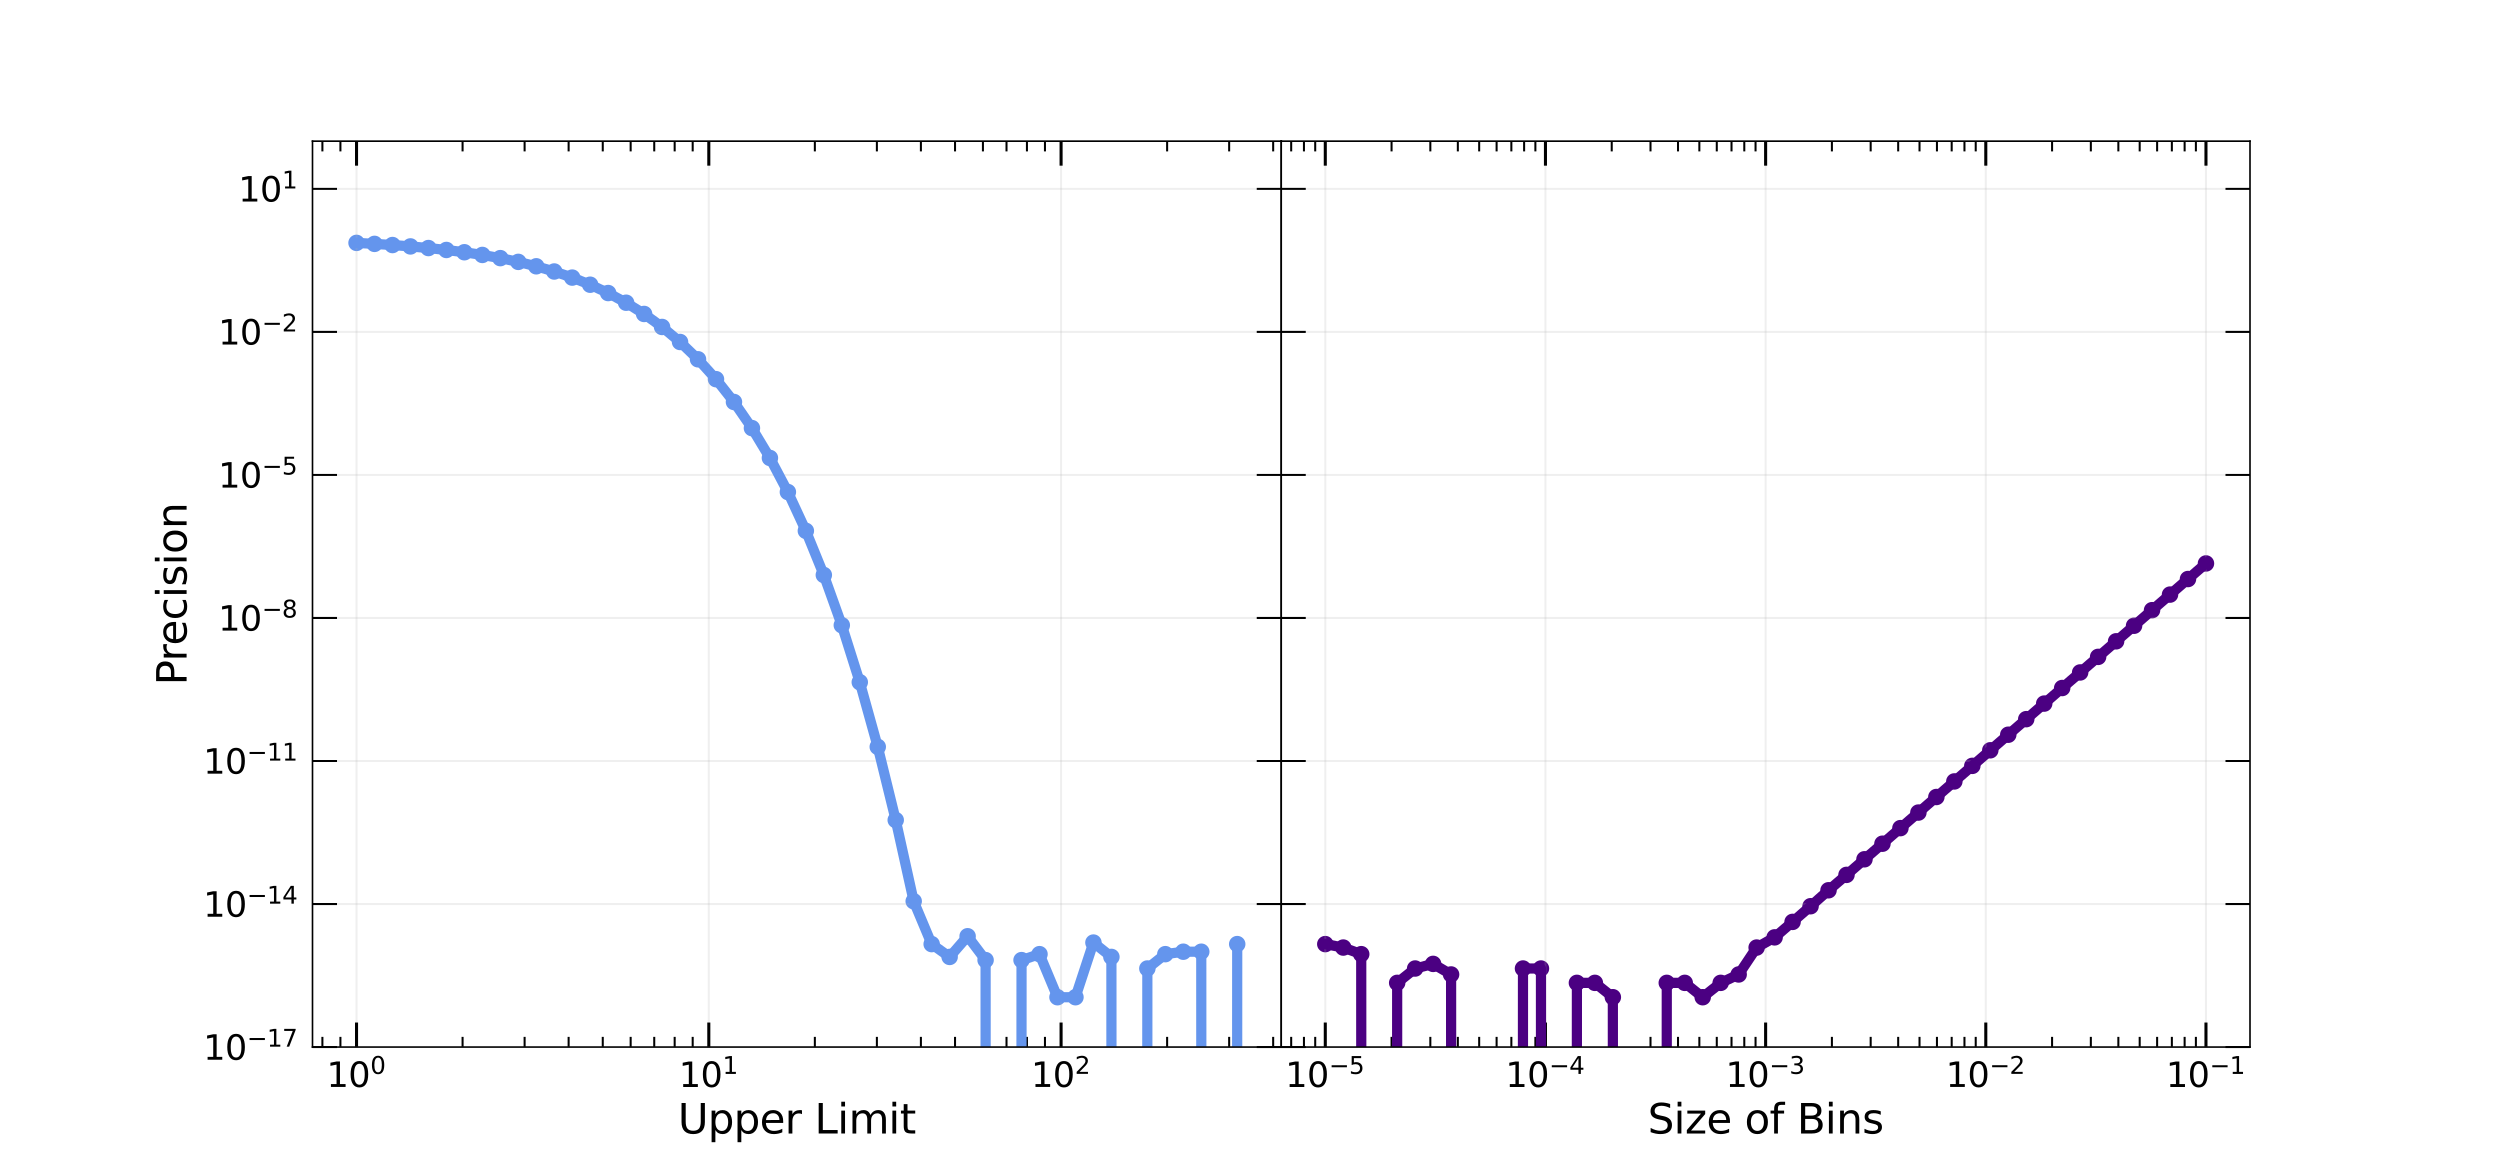 <?xml version="1.0" encoding="utf-8" standalone="no"?>
<!DOCTYPE svg PUBLIC "-//W3C//DTD SVG 1.1//EN"
  "http://www.w3.org/Graphics/SVG/1.1/DTD/svg11.dtd">
<svg xmlns:xlink="http://www.w3.org/1999/xlink" width="1224pt" height="576pt" viewBox="0 0 1224 576" xmlns="http://www.w3.org/2000/svg" version="1.1">
 <defs>
  <style type="text/css">*{stroke-linejoin: round; stroke-linecap: butt}</style>
 </defs>
 <g id="figure_1">
  <g id="patch_1">
   <path d="M 0 576 
L 1224 576 
L 1224 0 
L 0 0 
z
" style="fill: #ffffff"/>
  </g>
  <g id="axes_1">
   <g id="patch_2">
    <path d="M 153 512.64 
L 627.3 512.64 
L 627.3 69.12 
L 153 69.12 
z
" style="fill: #ffffff"/>
   </g>
   <g id="PathCollection_1">
    <defs>
     <path id="m56ed868698" d="M 0 3.536 
C 0.938 3.536 1.837 3.163 2.5 2.5 
C 3.163 1.837 3.536 0.938 3.536 0 
C 3.536 -0.938 3.163 -1.837 2.5 -2.5 
C 1.837 -3.163 0.938 -3.536 0 -3.536 
C -0.938 -3.536 -1.837 -3.163 -2.5 -2.5 
C -3.163 -1.837 -3.536 -0.938 -3.536 0 
C -3.536 0.938 -3.163 1.837 -2.5 2.5 
C -1.837 3.163 -0.938 3.536 0 3.536 
z
" style="stroke: #6495ed"/>
    </defs>
    <g clip-path="url(#p278bad0518)">
     <use xlink:href="#m56ed868698" x="174.559" y="118.917" style="fill: #6495ed; stroke: #6495ed"/>
     <use xlink:href="#m56ed868698" x="183.359" y="119.402" style="fill: #6495ed; stroke: #6495ed"/>
     <use xlink:href="#m56ed868698" x="192.158" y="119.973" style="fill: #6495ed; stroke: #6495ed"/>
     <use xlink:href="#m56ed868698" x="200.958" y="120.647" style="fill: #6495ed; stroke: #6495ed"/>
     <use xlink:href="#m56ed868698" x="209.758" y="121.444" style="fill: #6495ed; stroke: #6495ed"/>
     <use xlink:href="#m56ed868698" x="218.557" y="122.387" style="fill: #6495ed; stroke: #6495ed"/>
     <use xlink:href="#m56ed868698" x="227.357" y="123.502" style="fill: #6495ed; stroke: #6495ed"/>
     <use xlink:href="#m56ed868698" x="236.156" y="124.82" style="fill: #6495ed; stroke: #6495ed"/>
     <use xlink:href="#m56ed868698" x="244.956" y="126.378" style="fill: #6495ed; stroke: #6495ed"/>
     <use xlink:href="#m56ed868698" x="253.756" y="128.216" style="fill: #6495ed; stroke: #6495ed"/>
     <use xlink:href="#m56ed868698" x="262.555" y="130.381" style="fill: #6495ed; stroke: #6495ed"/>
     <use xlink:href="#m56ed868698" x="271.355" y="132.926" style="fill: #6495ed; stroke: #6495ed"/>
     <use xlink:href="#m56ed868698" x="280.155" y="135.911" style="fill: #6495ed; stroke: #6495ed"/>
     <use xlink:href="#m56ed868698" x="288.954" y="139.402" style="fill: #6495ed; stroke: #6495ed"/>
     <use xlink:href="#m56ed868698" x="297.754" y="143.475" style="fill: #6495ed; stroke: #6495ed"/>
     <use xlink:href="#m56ed868698" x="306.554" y="148.214" style="fill: #6495ed; stroke: #6495ed"/>
     <use xlink:href="#m56ed868698" x="315.353" y="153.714" style="fill: #6495ed; stroke: #6495ed"/>
     <use xlink:href="#m56ed868698" x="324.153" y="160.082" style="fill: #6495ed; stroke: #6495ed"/>
     <use xlink:href="#m56ed868698" x="332.952" y="167.434" style="fill: #6495ed; stroke: #6495ed"/>
     <use xlink:href="#m56ed868698" x="341.752" y="175.905" style="fill: #6495ed; stroke: #6495ed"/>
     <use xlink:href="#m56ed868698" x="350.552" y="185.642" style="fill: #6495ed; stroke: #6495ed"/>
     <use xlink:href="#m56ed868698" x="359.351" y="196.812" style="fill: #6495ed; stroke: #6495ed"/>
     <use xlink:href="#m56ed868698" x="368.151" y="209.601" style="fill: #6495ed; stroke: #6495ed"/>
     <use xlink:href="#m56ed868698" x="376.951" y="224.218" style="fill: #6495ed; stroke: #6495ed"/>
     <use xlink:href="#m56ed868698" x="385.75" y="240.897" style="fill: #6495ed; stroke: #6495ed"/>
     <use xlink:href="#m56ed868698" x="394.55" y="259.902" style="fill: #6495ed; stroke: #6495ed"/>
     <use xlink:href="#m56ed868698" x="403.349" y="281.527" style="fill: #6495ed; stroke: #6495ed"/>
     <use xlink:href="#m56ed868698" x="412.149" y="306.105" style="fill: #6495ed; stroke: #6495ed"/>
     <use xlink:href="#m56ed868698" x="420.949" y="334.007" style="fill: #6495ed; stroke: #6495ed"/>
     <use xlink:href="#m56ed868698" x="429.748" y="365.651" style="fill: #6495ed; stroke: #6495ed"/>
     <use xlink:href="#m56ed868698" x="438.548" y="401.505" style="fill: #6495ed; stroke: #6495ed"/>
     <use xlink:href="#m56ed868698" x="447.348" y="441.251" style="fill: #6495ed; stroke: #6495ed"/>
     <use xlink:href="#m56ed868698" x="456.147" y="462.234" style="fill: #6495ed; stroke: #6495ed"/>
     <use xlink:href="#m56ed868698" x="464.947" y="468.51" style="fill: #6495ed; stroke: #6495ed"/>
     <use xlink:href="#m56ed868698" x="473.746" y="458.387" style="fill: #6495ed; stroke: #6495ed"/>
     <use xlink:href="#m56ed868698" x="482.546" y="470.072" style="fill: #6495ed; stroke: #6495ed"/>
     <use xlink:href="#m56ed868698" x="500.145" y="470.072" style="fill: #6495ed; stroke: #6495ed"/>
     <use xlink:href="#m56ed868698" x="508.945" y="467.156" style="fill: #6495ed; stroke: #6495ed"/>
     <use xlink:href="#m56ed868698" x="517.745" y="488.237" style="fill: #6495ed; stroke: #6495ed"/>
     <use xlink:href="#m56ed868698" x="526.544" y="488.237" style="fill: #6495ed; stroke: #6495ed"/>
     <use xlink:href="#m56ed868698" x="535.344" y="461.483" style="fill: #6495ed; stroke: #6495ed"/>
     <use xlink:href="#m56ed868698" x="544.144" y="468.51" style="fill: #6495ed; stroke: #6495ed"/>
     <use xlink:href="#m56ed868698" x="561.743" y="474.183" style="fill: #6495ed; stroke: #6495ed"/>
     <use xlink:href="#m56ed868698" x="570.542" y="467.156" style="fill: #6495ed; stroke: #6495ed"/>
     <use xlink:href="#m56ed868698" x="579.342" y="465.962" style="fill: #6495ed; stroke: #6495ed"/>
     <use xlink:href="#m56ed868698" x="588.142" y="465.962" style="fill: #6495ed; stroke: #6495ed"/>
     <use xlink:href="#m56ed868698" x="605.741" y="462.234" style="fill: #6495ed; stroke: #6495ed"/>
    </g>
   </g>
   <g id="matplotlib.axis_1">
    <g id="xtick_1">
     <g id="line2d_1">
      <path d="M 174.559 512.64 
L 174.559 69.12 
" clip-path="url(#p278bad0518)" style="fill: none; stroke: #b0b0b0; stroke-opacity: 0.2; stroke-linecap: square"/>
     </g>
     <g id="line2d_2">
      <defs>
       <path id="m6d71df0070" d="M 0 0 
L 0 -12 
" style="stroke: #000000; stroke-width: 1.5"/>
      </defs>
      <g>
       <use xlink:href="#m6d71df0070" x="174.559" y="512.64" style="stroke: #000000; stroke-width: 1.5"/>
      </g>
     </g>
     <g id="line2d_3">
      <defs>
       <path id="m12ea6f0689" d="M 0 0 
L 0 12 
" style="stroke: #000000; stroke-width: 1.5"/>
      </defs>
      <g>
       <use xlink:href="#m12ea6f0689" x="174.559" y="69.12" style="stroke: #000000; stroke-width: 1.5"/>
      </g>
     </g>
     <g id="text_1">
      <!-- $\mathdefault{10^{0}}$ -->
      <g transform="translate(159.898 532.299)scale(0.167 -0.167)">
       <defs>
        <path id="DejaVuSans-31" d="M 794 531 
L 1825 531 
L 1825 4091 
L 703 3866 
L 703 4441 
L 1819 4666 
L 2450 4666 
L 2450 531 
L 3481 531 
L 3481 0 
L 794 0 
L 794 531 
z
" transform="scale(0.016)"/>
        <path id="DejaVuSans-30" d="M 2034 4250 
Q 1547 4250 1301 3770 
Q 1056 3291 1056 2328 
Q 1056 1369 1301 889 
Q 1547 409 2034 409 
Q 2525 409 2770 889 
Q 3016 1369 3016 2328 
Q 3016 3291 2770 3770 
Q 2525 4250 2034 4250 
z
M 2034 4750 
Q 2819 4750 3233 4129 
Q 3647 3509 3647 2328 
Q 3647 1150 3233 529 
Q 2819 -91 2034 -91 
Q 1250 -91 836 529 
Q 422 1150 422 2328 
Q 422 3509 836 4129 
Q 1250 4750 2034 4750 
z
" transform="scale(0.016)"/>
       </defs>
       <use xlink:href="#DejaVuSans-31" transform="translate(0 0.766)"/>
       <use xlink:href="#DejaVuSans-30" transform="translate(63.623 0.766)"/>
       <use xlink:href="#DejaVuSans-30" transform="translate(128.203 39.047)scale(0.7)"/>
      </g>
     </g>
    </g>
    <g id="xtick_2">
     <g id="line2d_4">
      <path d="M 347.032 512.64 
L 347.032 69.12 
" clip-path="url(#p278bad0518)" style="fill: none; stroke: #b0b0b0; stroke-opacity: 0.2; stroke-linecap: square"/>
     </g>
     <g id="line2d_5">
      <g>
       <use xlink:href="#m6d71df0070" x="347.032" y="512.64" style="stroke: #000000; stroke-width: 1.5"/>
      </g>
     </g>
     <g id="line2d_6">
      <g>
       <use xlink:href="#m12ea6f0689" x="347.032" y="69.12" style="stroke: #000000; stroke-width: 1.5"/>
      </g>
     </g>
     <g id="text_2">
      <!-- $\mathdefault{10^{1}}$ -->
      <g transform="translate(332.371 532.299)scale(0.167 -0.167)">
       <use xlink:href="#DejaVuSans-31" transform="translate(0 0.684)"/>
       <use xlink:href="#DejaVuSans-30" transform="translate(63.623 0.684)"/>
       <use xlink:href="#DejaVuSans-31" transform="translate(128.203 38.966)scale(0.7)"/>
      </g>
     </g>
    </g>
    <g id="xtick_3">
     <g id="line2d_7">
      <path d="M 519.505 512.64 
L 519.505 69.12 
" clip-path="url(#p278bad0518)" style="fill: none; stroke: #b0b0b0; stroke-opacity: 0.2; stroke-linecap: square"/>
     </g>
     <g id="line2d_8">
      <g>
       <use xlink:href="#m6d71df0070" x="519.505" y="512.64" style="stroke: #000000; stroke-width: 1.5"/>
      </g>
     </g>
     <g id="line2d_9">
      <g>
       <use xlink:href="#m12ea6f0689" x="519.505" y="69.12" style="stroke: #000000; stroke-width: 1.5"/>
      </g>
     </g>
     <g id="text_3">
      <!-- $\mathdefault{10^{2}}$ -->
      <g transform="translate(504.844 532.299)scale(0.167 -0.167)">
       <defs>
        <path id="DejaVuSans-32" d="M 1228 531 
L 3431 531 
L 3431 0 
L 469 0 
L 469 531 
Q 828 903 1448 1529 
Q 2069 2156 2228 2338 
Q 2531 2678 2651 2914 
Q 2772 3150 2772 3378 
Q 2772 3750 2511 3984 
Q 2250 4219 1831 4219 
Q 1534 4219 1204 4116 
Q 875 4013 500 3803 
L 500 4441 
Q 881 4594 1212 4672 
Q 1544 4750 1819 4750 
Q 2544 4750 2975 4387 
Q 3406 4025 3406 3419 
Q 3406 3131 3298 2873 
Q 3191 2616 2906 2266 
Q 2828 2175 2409 1742 
Q 1991 1309 1228 531 
z
" transform="scale(0.016)"/>
       </defs>
       <use xlink:href="#DejaVuSans-31" transform="translate(0 0.766)"/>
       <use xlink:href="#DejaVuSans-30" transform="translate(63.623 0.766)"/>
       <use xlink:href="#DejaVuSans-32" transform="translate(128.203 39.047)scale(0.7)"/>
      </g>
     </g>
    </g>
    <g id="xtick_4">
     <g id="line2d_10">
      <defs>
       <path id="m46a36d1a51" d="M 0 0 
L 0 -5 
" style="stroke: #000000"/>
      </defs>
      <g>
       <use xlink:href="#m46a36d1a51" x="157.845" y="512.64" style="stroke: #000000"/>
      </g>
     </g>
     <g id="line2d_11">
      <defs>
       <path id="m69db6eebda" d="M 0 0 
L 0 5 
" style="stroke: #000000"/>
      </defs>
      <g>
       <use xlink:href="#m69db6eebda" x="157.845" y="69.12" style="stroke: #000000"/>
      </g>
     </g>
    </g>
    <g id="xtick_5">
     <g id="line2d_12">
      <g>
       <use xlink:href="#m46a36d1a51" x="166.667" y="512.64" style="stroke: #000000"/>
      </g>
     </g>
     <g id="line2d_13">
      <g>
       <use xlink:href="#m69db6eebda" x="166.667" y="69.12" style="stroke: #000000"/>
      </g>
     </g>
    </g>
    <g id="xtick_6">
     <g id="line2d_14">
      <g>
       <use xlink:href="#m46a36d1a51" x="226.479" y="512.64" style="stroke: #000000"/>
      </g>
     </g>
     <g id="line2d_15">
      <g>
       <use xlink:href="#m69db6eebda" x="226.479" y="69.12" style="stroke: #000000"/>
      </g>
     </g>
    </g>
    <g id="xtick_7">
     <g id="line2d_16">
      <g>
       <use xlink:href="#m46a36d1a51" x="256.849" y="512.64" style="stroke: #000000"/>
      </g>
     </g>
     <g id="line2d_17">
      <g>
       <use xlink:href="#m69db6eebda" x="256.849" y="69.12" style="stroke: #000000"/>
      </g>
     </g>
    </g>
    <g id="xtick_8">
     <g id="line2d_18">
      <g>
       <use xlink:href="#m46a36d1a51" x="278.398" y="512.64" style="stroke: #000000"/>
      </g>
     </g>
     <g id="line2d_19">
      <g>
       <use xlink:href="#m69db6eebda" x="278.398" y="69.12" style="stroke: #000000"/>
      </g>
     </g>
    </g>
    <g id="xtick_9">
     <g id="line2d_20">
      <g>
       <use xlink:href="#m46a36d1a51" x="295.112" y="512.64" style="stroke: #000000"/>
      </g>
     </g>
     <g id="line2d_21">
      <g>
       <use xlink:href="#m69db6eebda" x="295.112" y="69.12" style="stroke: #000000"/>
      </g>
     </g>
    </g>
    <g id="xtick_10">
     <g id="line2d_22">
      <g>
       <use xlink:href="#m46a36d1a51" x="308.769" y="512.64" style="stroke: #000000"/>
      </g>
     </g>
     <g id="line2d_23">
      <g>
       <use xlink:href="#m69db6eebda" x="308.769" y="69.12" style="stroke: #000000"/>
      </g>
     </g>
    </g>
    <g id="xtick_11">
     <g id="line2d_24">
      <g>
       <use xlink:href="#m46a36d1a51" x="320.315" y="512.64" style="stroke: #000000"/>
      </g>
     </g>
     <g id="line2d_25">
      <g>
       <use xlink:href="#m69db6eebda" x="320.315" y="69.12" style="stroke: #000000"/>
      </g>
     </g>
    </g>
    <g id="xtick_12">
     <g id="line2d_26">
      <g>
       <use xlink:href="#m46a36d1a51" x="330.317" y="512.64" style="stroke: #000000"/>
      </g>
     </g>
     <g id="line2d_27">
      <g>
       <use xlink:href="#m69db6eebda" x="330.317" y="69.12" style="stroke: #000000"/>
      </g>
     </g>
    </g>
    <g id="xtick_13">
     <g id="line2d_28">
      <g>
       <use xlink:href="#m46a36d1a51" x="339.14" y="512.64" style="stroke: #000000"/>
      </g>
     </g>
     <g id="line2d_29">
      <g>
       <use xlink:href="#m69db6eebda" x="339.14" y="69.12" style="stroke: #000000"/>
      </g>
     </g>
    </g>
    <g id="xtick_14">
     <g id="line2d_30">
      <g>
       <use xlink:href="#m46a36d1a51" x="398.951" y="512.64" style="stroke: #000000"/>
      </g>
     </g>
     <g id="line2d_31">
      <g>
       <use xlink:href="#m69db6eebda" x="398.951" y="69.12" style="stroke: #000000"/>
      </g>
     </g>
    </g>
    <g id="xtick_15">
     <g id="line2d_32">
      <g>
       <use xlink:href="#m46a36d1a51" x="429.322" y="512.64" style="stroke: #000000"/>
      </g>
     </g>
     <g id="line2d_33">
      <g>
       <use xlink:href="#m69db6eebda" x="429.322" y="69.12" style="stroke: #000000"/>
      </g>
     </g>
    </g>
    <g id="xtick_16">
     <g id="line2d_34">
      <g>
       <use xlink:href="#m46a36d1a51" x="450.871" y="512.64" style="stroke: #000000"/>
      </g>
     </g>
     <g id="line2d_35">
      <g>
       <use xlink:href="#m69db6eebda" x="450.871" y="69.12" style="stroke: #000000"/>
      </g>
     </g>
    </g>
    <g id="xtick_17">
     <g id="line2d_36">
      <g>
       <use xlink:href="#m46a36d1a51" x="467.585" y="512.64" style="stroke: #000000"/>
      </g>
     </g>
     <g id="line2d_37">
      <g>
       <use xlink:href="#m69db6eebda" x="467.585" y="69.12" style="stroke: #000000"/>
      </g>
     </g>
    </g>
    <g id="xtick_18">
     <g id="line2d_38">
      <g>
       <use xlink:href="#m46a36d1a51" x="481.242" y="512.64" style="stroke: #000000"/>
      </g>
     </g>
     <g id="line2d_39">
      <g>
       <use xlink:href="#m69db6eebda" x="481.242" y="69.12" style="stroke: #000000"/>
      </g>
     </g>
    </g>
    <g id="xtick_19">
     <g id="line2d_40">
      <g>
       <use xlink:href="#m46a36d1a51" x="492.788" y="512.64" style="stroke: #000000"/>
      </g>
     </g>
     <g id="line2d_41">
      <g>
       <use xlink:href="#m69db6eebda" x="492.788" y="69.12" style="stroke: #000000"/>
      </g>
     </g>
    </g>
    <g id="xtick_20">
     <g id="line2d_42">
      <g>
       <use xlink:href="#m46a36d1a51" x="502.79" y="512.64" style="stroke: #000000"/>
      </g>
     </g>
     <g id="line2d_43">
      <g>
       <use xlink:href="#m69db6eebda" x="502.79" y="69.12" style="stroke: #000000"/>
      </g>
     </g>
    </g>
    <g id="xtick_21">
     <g id="line2d_44">
      <g>
       <use xlink:href="#m46a36d1a51" x="511.613" y="512.64" style="stroke: #000000"/>
      </g>
     </g>
     <g id="line2d_45">
      <g>
       <use xlink:href="#m69db6eebda" x="511.613" y="69.12" style="stroke: #000000"/>
      </g>
     </g>
    </g>
    <g id="xtick_22">
     <g id="line2d_46">
      <g>
       <use xlink:href="#m46a36d1a51" x="571.424" y="512.64" style="stroke: #000000"/>
      </g>
     </g>
     <g id="line2d_47">
      <g>
       <use xlink:href="#m69db6eebda" x="571.424" y="69.12" style="stroke: #000000"/>
      </g>
     </g>
    </g>
    <g id="xtick_23">
     <g id="line2d_48">
      <g>
       <use xlink:href="#m46a36d1a51" x="601.795" y="512.64" style="stroke: #000000"/>
      </g>
     </g>
     <g id="line2d_49">
      <g>
       <use xlink:href="#m69db6eebda" x="601.795" y="69.12" style="stroke: #000000"/>
      </g>
     </g>
    </g>
    <g id="xtick_24">
     <g id="line2d_50">
      <g>
       <use xlink:href="#m46a36d1a51" x="623.343" y="512.64" style="stroke: #000000"/>
      </g>
     </g>
     <g id="line2d_51">
      <g>
       <use xlink:href="#m69db6eebda" x="623.343" y="69.12" style="stroke: #000000"/>
      </g>
     </g>
    </g>
    <g id="text_4">
     <!-- Upper Limit -->
     <g transform="translate(331.903 554.961)scale(0.2 -0.2)">
      <defs>
       <path id="DejaVuSans-55" d="M 556 4666 
L 1191 4666 
L 1191 1831 
Q 1191 1081 1462 751 
Q 1734 422 2344 422 
Q 2950 422 3222 751 
Q 3494 1081 3494 1831 
L 3494 4666 
L 4128 4666 
L 4128 1753 
Q 4128 841 3676 375 
Q 3225 -91 2344 -91 
Q 1459 -91 1007 375 
Q 556 841 556 1753 
L 556 4666 
z
" transform="scale(0.016)"/>
       <path id="DejaVuSans-70" d="M 1159 525 
L 1159 -1331 
L 581 -1331 
L 581 3500 
L 1159 3500 
L 1159 2969 
Q 1341 3281 1617 3432 
Q 1894 3584 2278 3584 
Q 2916 3584 3314 3078 
Q 3713 2572 3713 1747 
Q 3713 922 3314 415 
Q 2916 -91 2278 -91 
Q 1894 -91 1617 61 
Q 1341 213 1159 525 
z
M 3116 1747 
Q 3116 2381 2855 2742 
Q 2594 3103 2138 3103 
Q 1681 3103 1420 2742 
Q 1159 2381 1159 1747 
Q 1159 1113 1420 752 
Q 1681 391 2138 391 
Q 2594 391 2855 752 
Q 3116 1113 3116 1747 
z
" transform="scale(0.016)"/>
       <path id="DejaVuSans-65" d="M 3597 1894 
L 3597 1613 
L 953 1613 
Q 991 1019 1311 708 
Q 1631 397 2203 397 
Q 2534 397 2845 478 
Q 3156 559 3463 722 
L 3463 178 
Q 3153 47 2828 -22 
Q 2503 -91 2169 -91 
Q 1331 -91 842 396 
Q 353 884 353 1716 
Q 353 2575 817 3079 
Q 1281 3584 2069 3584 
Q 2775 3584 3186 3129 
Q 3597 2675 3597 1894 
z
M 3022 2063 
Q 3016 2534 2758 2815 
Q 2500 3097 2075 3097 
Q 1594 3097 1305 2825 
Q 1016 2553 972 2059 
L 3022 2063 
z
" transform="scale(0.016)"/>
       <path id="DejaVuSans-72" d="M 2631 2963 
Q 2534 3019 2420 3045 
Q 2306 3072 2169 3072 
Q 1681 3072 1420 2755 
Q 1159 2438 1159 1844 
L 1159 0 
L 581 0 
L 581 3500 
L 1159 3500 
L 1159 2956 
Q 1341 3275 1631 3429 
Q 1922 3584 2338 3584 
Q 2397 3584 2469 3576 
Q 2541 3569 2628 3553 
L 2631 2963 
z
" transform="scale(0.016)"/>
       <path id="DejaVuSans-20" transform="scale(0.016)"/>
       <path id="DejaVuSans-4c" d="M 628 4666 
L 1259 4666 
L 1259 531 
L 3531 531 
L 3531 0 
L 628 0 
L 628 4666 
z
" transform="scale(0.016)"/>
       <path id="DejaVuSans-69" d="M 603 3500 
L 1178 3500 
L 1178 0 
L 603 0 
L 603 3500 
z
M 603 4863 
L 1178 4863 
L 1178 4134 
L 603 4134 
L 603 4863 
z
" transform="scale(0.016)"/>
       <path id="DejaVuSans-6d" d="M 3328 2828 
Q 3544 3216 3844 3400 
Q 4144 3584 4550 3584 
Q 5097 3584 5394 3201 
Q 5691 2819 5691 2113 
L 5691 0 
L 5113 0 
L 5113 2094 
Q 5113 2597 4934 2840 
Q 4756 3084 4391 3084 
Q 3944 3084 3684 2787 
Q 3425 2491 3425 1978 
L 3425 0 
L 2847 0 
L 2847 2094 
Q 2847 2600 2669 2842 
Q 2491 3084 2119 3084 
Q 1678 3084 1418 2786 
Q 1159 2488 1159 1978 
L 1159 0 
L 581 0 
L 581 3500 
L 1159 3500 
L 1159 2956 
Q 1356 3278 1631 3431 
Q 1906 3584 2284 3584 
Q 2666 3584 2933 3390 
Q 3200 3197 3328 2828 
z
" transform="scale(0.016)"/>
       <path id="DejaVuSans-74" d="M 1172 4494 
L 1172 3500 
L 2356 3500 
L 2356 3053 
L 1172 3053 
L 1172 1153 
Q 1172 725 1289 603 
Q 1406 481 1766 481 
L 2356 481 
L 2356 0 
L 1766 0 
Q 1100 0 847 248 
Q 594 497 594 1153 
L 594 3053 
L 172 3053 
L 172 3500 
L 594 3500 
L 594 4494 
L 1172 4494 
z
" transform="scale(0.016)"/>
      </defs>
      <use xlink:href="#DejaVuSans-55"/>
      <use xlink:href="#DejaVuSans-70" x="73.193"/>
      <use xlink:href="#DejaVuSans-70" x="136.67"/>
      <use xlink:href="#DejaVuSans-65" x="200.146"/>
      <use xlink:href="#DejaVuSans-72" x="261.67"/>
      <use xlink:href="#DejaVuSans-20" x="302.783"/>
      <use xlink:href="#DejaVuSans-4c" x="334.57"/>
      <use xlink:href="#DejaVuSans-69" x="390.283"/>
      <use xlink:href="#DejaVuSans-6d" x="418.066"/>
      <use xlink:href="#DejaVuSans-69" x="515.479"/>
      <use xlink:href="#DejaVuSans-74" x="543.262"/>
     </g>
    </g>
   </g>
   <g id="matplotlib.axis_2">
    <g id="ytick_1">
     <g id="line2d_52">
      <path d="M 153 512.64 
L 627.3 512.64 
" clip-path="url(#p278bad0518)" style="fill: none; stroke: #b0b0b0; stroke-opacity: 0.2; stroke-linecap: square"/>
     </g>
     <g id="line2d_53">
      <defs>
       <path id="mcd60904398" d="M 0 0 
L 12 0 
" style="stroke: #000000"/>
      </defs>
      <g>
       <use xlink:href="#mcd60904398" x="153" y="512.64" style="stroke: #000000"/>
      </g>
     </g>
     <g id="line2d_54">
      <defs>
       <path id="m3fb43297e0" d="M 0 0 
L -12 0 
" style="stroke: #000000"/>
      </defs>
      <g>
       <use xlink:href="#m3fb43297e0" x="627.3" y="512.64" style="stroke: #000000"/>
      </g>
     </g>
     <g id="text_5">
      <!-- $\mathdefault{10^{-17}}$ -->
      <g transform="translate(99.519 518.969)scale(0.167 -0.167)">
       <defs>
        <path id="DejaVuSans-2212" d="M 678 2272 
L 4684 2272 
L 4684 1741 
L 678 1741 
L 678 2272 
z
" transform="scale(0.016)"/>
        <path id="DejaVuSans-37" d="M 525 4666 
L 3525 4666 
L 3525 4397 
L 1831 0 
L 1172 0 
L 2766 4134 
L 525 4134 
L 525 4666 
z
" transform="scale(0.016)"/>
       </defs>
       <use xlink:href="#DejaVuSans-31" transform="translate(0 0.684)"/>
       <use xlink:href="#DejaVuSans-30" transform="translate(63.623 0.684)"/>
       <use xlink:href="#DejaVuSans-2212" transform="translate(128.203 38.966)scale(0.7)"/>
       <use xlink:href="#DejaVuSans-31" transform="translate(186.855 38.966)scale(0.7)"/>
       <use xlink:href="#DejaVuSans-37" transform="translate(231.392 38.966)scale(0.7)"/>
      </g>
     </g>
    </g>
    <g id="ytick_2">
     <g id="line2d_55">
      <path d="M 153 442.611 
L 627.3 442.611 
" clip-path="url(#p278bad0518)" style="fill: none; stroke: #b0b0b0; stroke-opacity: 0.2; stroke-linecap: square"/>
     </g>
     <g id="line2d_56">
      <g>
       <use xlink:href="#mcd60904398" x="153" y="442.611" style="stroke: #000000"/>
      </g>
     </g>
     <g id="line2d_57">
      <g>
       <use xlink:href="#m3fb43297e0" x="627.3" y="442.611" style="stroke: #000000"/>
      </g>
     </g>
     <g id="text_6">
      <!-- $\mathdefault{10^{-14}}$ -->
      <g transform="translate(99.519 448.94)scale(0.167 -0.167)">
       <defs>
        <path id="DejaVuSans-34" d="M 2419 4116 
L 825 1625 
L 2419 1625 
L 2419 4116 
z
M 2253 4666 
L 3047 4666 
L 3047 1625 
L 3713 1625 
L 3713 1100 
L 3047 1100 
L 3047 0 
L 2419 0 
L 2419 1100 
L 313 1100 
L 313 1709 
L 2253 4666 
z
" transform="scale(0.016)"/>
       </defs>
       <use xlink:href="#DejaVuSans-31" transform="translate(0 0.684)"/>
       <use xlink:href="#DejaVuSans-30" transform="translate(63.623 0.684)"/>
       <use xlink:href="#DejaVuSans-2212" transform="translate(128.203 38.966)scale(0.7)"/>
       <use xlink:href="#DejaVuSans-31" transform="translate(186.855 38.966)scale(0.7)"/>
       <use xlink:href="#DejaVuSans-34" transform="translate(231.392 38.966)scale(0.7)"/>
      </g>
     </g>
    </g>
    <g id="ytick_3">
     <g id="line2d_58">
      <path d="M 153 372.581 
L 627.3 372.581 
" clip-path="url(#p278bad0518)" style="fill: none; stroke: #b0b0b0; stroke-opacity: 0.2; stroke-linecap: square"/>
     </g>
     <g id="line2d_59">
      <g>
       <use xlink:href="#mcd60904398" x="153" y="372.581" style="stroke: #000000"/>
      </g>
     </g>
     <g id="line2d_60">
      <g>
       <use xlink:href="#m3fb43297e0" x="627.3" y="372.581" style="stroke: #000000"/>
      </g>
     </g>
     <g id="text_7">
      <!-- $\mathdefault{10^{-11}}$ -->
      <g transform="translate(99.519 378.911)scale(0.167 -0.167)">
       <use xlink:href="#DejaVuSans-31" transform="translate(0 0.684)"/>
       <use xlink:href="#DejaVuSans-30" transform="translate(63.623 0.684)"/>
       <use xlink:href="#DejaVuSans-2212" transform="translate(128.203 38.966)scale(0.7)"/>
       <use xlink:href="#DejaVuSans-31" transform="translate(186.855 38.966)scale(0.7)"/>
       <use xlink:href="#DejaVuSans-31" transform="translate(231.392 38.966)scale(0.7)"/>
      </g>
     </g>
    </g>
    <g id="ytick_4">
     <g id="line2d_61">
      <path d="M 153 302.552 
L 627.3 302.552 
" clip-path="url(#p278bad0518)" style="fill: none; stroke: #b0b0b0; stroke-opacity: 0.2; stroke-linecap: square"/>
     </g>
     <g id="line2d_62">
      <g>
       <use xlink:href="#mcd60904398" x="153" y="302.552" style="stroke: #000000"/>
      </g>
     </g>
     <g id="line2d_63">
      <g>
       <use xlink:href="#m3fb43297e0" x="627.3" y="302.552" style="stroke: #000000"/>
      </g>
     </g>
     <g id="text_8">
      <!-- $\mathdefault{10^{-8}}$ -->
      <g transform="translate(106.849 308.881)scale(0.167 -0.167)">
       <defs>
        <path id="DejaVuSans-38" d="M 2034 2216 
Q 1584 2216 1326 1975 
Q 1069 1734 1069 1313 
Q 1069 891 1326 650 
Q 1584 409 2034 409 
Q 2484 409 2743 651 
Q 3003 894 3003 1313 
Q 3003 1734 2745 1975 
Q 2488 2216 2034 2216 
z
M 1403 2484 
Q 997 2584 770 2862 
Q 544 3141 544 3541 
Q 544 4100 942 4425 
Q 1341 4750 2034 4750 
Q 2731 4750 3128 4425 
Q 3525 4100 3525 3541 
Q 3525 3141 3298 2862 
Q 3072 2584 2669 2484 
Q 3125 2378 3379 2068 
Q 3634 1759 3634 1313 
Q 3634 634 3220 271 
Q 2806 -91 2034 -91 
Q 1263 -91 848 271 
Q 434 634 434 1313 
Q 434 1759 690 2068 
Q 947 2378 1403 2484 
z
M 1172 3481 
Q 1172 3119 1398 2916 
Q 1625 2713 2034 2713 
Q 2441 2713 2670 2916 
Q 2900 3119 2900 3481 
Q 2900 3844 2670 4047 
Q 2441 4250 2034 4250 
Q 1625 4250 1398 4047 
Q 1172 3844 1172 3481 
z
" transform="scale(0.016)"/>
       </defs>
       <use xlink:href="#DejaVuSans-31" transform="translate(0 0.766)"/>
       <use xlink:href="#DejaVuSans-30" transform="translate(63.623 0.766)"/>
       <use xlink:href="#DejaVuSans-2212" transform="translate(128.203 39.047)scale(0.7)"/>
       <use xlink:href="#DejaVuSans-38" transform="translate(186.855 39.047)scale(0.7)"/>
      </g>
     </g>
    </g>
    <g id="ytick_5">
     <g id="line2d_64">
      <path d="M 153 232.522 
L 627.3 232.522 
" clip-path="url(#p278bad0518)" style="fill: none; stroke: #b0b0b0; stroke-opacity: 0.2; stroke-linecap: square"/>
     </g>
     <g id="line2d_65">
      <g>
       <use xlink:href="#mcd60904398" x="153" y="232.522" style="stroke: #000000"/>
      </g>
     </g>
     <g id="line2d_66">
      <g>
       <use xlink:href="#m3fb43297e0" x="627.3" y="232.522" style="stroke: #000000"/>
      </g>
     </g>
     <g id="text_9">
      <!-- $\mathdefault{10^{-5}}$ -->
      <g transform="translate(106.849 238.852)scale(0.167 -0.167)">
       <defs>
        <path id="DejaVuSans-35" d="M 691 4666 
L 3169 4666 
L 3169 4134 
L 1269 4134 
L 1269 2991 
Q 1406 3038 1543 3061 
Q 1681 3084 1819 3084 
Q 2600 3084 3056 2656 
Q 3513 2228 3513 1497 
Q 3513 744 3044 326 
Q 2575 -91 1722 -91 
Q 1428 -91 1123 -41 
Q 819 9 494 109 
L 494 744 
Q 775 591 1075 516 
Q 1375 441 1709 441 
Q 2250 441 2565 725 
Q 2881 1009 2881 1497 
Q 2881 1984 2565 2268 
Q 2250 2553 1709 2553 
Q 1456 2553 1204 2497 
Q 953 2441 691 2322 
L 691 4666 
z
" transform="scale(0.016)"/>
       </defs>
       <use xlink:href="#DejaVuSans-31" transform="translate(0 0.684)"/>
       <use xlink:href="#DejaVuSans-30" transform="translate(63.623 0.684)"/>
       <use xlink:href="#DejaVuSans-2212" transform="translate(128.203 38.966)scale(0.7)"/>
       <use xlink:href="#DejaVuSans-35" transform="translate(186.855 38.966)scale(0.7)"/>
      </g>
     </g>
    </g>
    <g id="ytick_6">
     <g id="line2d_67">
      <path d="M 153 162.493 
L 627.3 162.493 
" clip-path="url(#p278bad0518)" style="fill: none; stroke: #b0b0b0; stroke-opacity: 0.2; stroke-linecap: square"/>
     </g>
     <g id="line2d_68">
      <g>
       <use xlink:href="#mcd60904398" x="153" y="162.493" style="stroke: #000000"/>
      </g>
     </g>
     <g id="line2d_69">
      <g>
       <use xlink:href="#m3fb43297e0" x="627.3" y="162.493" style="stroke: #000000"/>
      </g>
     </g>
     <g id="text_10">
      <!-- $\mathdefault{10^{-2}}$ -->
      <g transform="translate(106.849 168.822)scale(0.167 -0.167)">
       <use xlink:href="#DejaVuSans-31" transform="translate(0 0.766)"/>
       <use xlink:href="#DejaVuSans-30" transform="translate(63.623 0.766)"/>
       <use xlink:href="#DejaVuSans-2212" transform="translate(128.203 39.047)scale(0.7)"/>
       <use xlink:href="#DejaVuSans-32" transform="translate(186.855 39.047)scale(0.7)"/>
      </g>
     </g>
    </g>
    <g id="ytick_7">
     <g id="line2d_70">
      <path d="M 153 92.463 
L 627.3 92.463 
" clip-path="url(#p278bad0518)" style="fill: none; stroke: #b0b0b0; stroke-opacity: 0.2; stroke-linecap: square"/>
     </g>
     <g id="line2d_71">
      <g>
       <use xlink:href="#mcd60904398" x="153" y="92.463" style="stroke: #000000"/>
      </g>
     </g>
     <g id="line2d_72">
      <g>
       <use xlink:href="#m3fb43297e0" x="627.3" y="92.463" style="stroke: #000000"/>
      </g>
     </g>
     <g id="text_11">
      <!-- $\mathdefault{10^{1}}$ -->
      <g transform="translate(116.678 98.793)scale(0.167 -0.167)">
       <use xlink:href="#DejaVuSans-31" transform="translate(0 0.684)"/>
       <use xlink:href="#DejaVuSans-30" transform="translate(63.623 0.684)"/>
       <use xlink:href="#DejaVuSans-31" transform="translate(128.203 38.966)scale(0.7)"/>
      </g>
     </g>
    </g>
    <g id="text_12">
     <!-- Precision -->
     <g transform="translate(91.359 335.494)rotate(-90)scale(0.2 -0.2)">
      <defs>
       <path id="DejaVuSans-50" d="M 1259 4147 
L 1259 2394 
L 2053 2394 
Q 2494 2394 2734 2622 
Q 2975 2850 2975 3272 
Q 2975 3691 2734 3919 
Q 2494 4147 2053 4147 
L 1259 4147 
z
M 628 4666 
L 2053 4666 
Q 2838 4666 3239 4311 
Q 3641 3956 3641 3272 
Q 3641 2581 3239 2228 
Q 2838 1875 2053 1875 
L 1259 1875 
L 1259 0 
L 628 0 
L 628 4666 
z
" transform="scale(0.016)"/>
       <path id="DejaVuSans-63" d="M 3122 3366 
L 3122 2828 
Q 2878 2963 2633 3030 
Q 2388 3097 2138 3097 
Q 1578 3097 1268 2742 
Q 959 2388 959 1747 
Q 959 1106 1268 751 
Q 1578 397 2138 397 
Q 2388 397 2633 464 
Q 2878 531 3122 666 
L 3122 134 
Q 2881 22 2623 -34 
Q 2366 -91 2075 -91 
Q 1284 -91 818 406 
Q 353 903 353 1747 
Q 353 2603 823 3093 
Q 1294 3584 2113 3584 
Q 2378 3584 2631 3529 
Q 2884 3475 3122 3366 
z
" transform="scale(0.016)"/>
       <path id="DejaVuSans-73" d="M 2834 3397 
L 2834 2853 
Q 2591 2978 2328 3040 
Q 2066 3103 1784 3103 
Q 1356 3103 1142 2972 
Q 928 2841 928 2578 
Q 928 2378 1081 2264 
Q 1234 2150 1697 2047 
L 1894 2003 
Q 2506 1872 2764 1633 
Q 3022 1394 3022 966 
Q 3022 478 2636 193 
Q 2250 -91 1575 -91 
Q 1294 -91 989 -36 
Q 684 19 347 128 
L 347 722 
Q 666 556 975 473 
Q 1284 391 1588 391 
Q 1994 391 2212 530 
Q 2431 669 2431 922 
Q 2431 1156 2273 1281 
Q 2116 1406 1581 1522 
L 1381 1569 
Q 847 1681 609 1914 
Q 372 2147 372 2553 
Q 372 3047 722 3315 
Q 1072 3584 1716 3584 
Q 2034 3584 2315 3537 
Q 2597 3491 2834 3397 
z
" transform="scale(0.016)"/>
       <path id="DejaVuSans-6f" d="M 1959 3097 
Q 1497 3097 1228 2736 
Q 959 2375 959 1747 
Q 959 1119 1226 758 
Q 1494 397 1959 397 
Q 2419 397 2687 759 
Q 2956 1122 2956 1747 
Q 2956 2369 2687 2733 
Q 2419 3097 1959 3097 
z
M 1959 3584 
Q 2709 3584 3137 3096 
Q 3566 2609 3566 1747 
Q 3566 888 3137 398 
Q 2709 -91 1959 -91 
Q 1206 -91 779 398 
Q 353 888 353 1747 
Q 353 2609 779 3096 
Q 1206 3584 1959 3584 
z
" transform="scale(0.016)"/>
       <path id="DejaVuSans-6e" d="M 3513 2113 
L 3513 0 
L 2938 0 
L 2938 2094 
Q 2938 2591 2744 2837 
Q 2550 3084 2163 3084 
Q 1697 3084 1428 2787 
Q 1159 2491 1159 1978 
L 1159 0 
L 581 0 
L 581 3500 
L 1159 3500 
L 1159 2956 
Q 1366 3272 1645 3428 
Q 1925 3584 2291 3584 
Q 2894 3584 3203 3211 
Q 3513 2838 3513 2113 
z
" transform="scale(0.016)"/>
      </defs>
      <use xlink:href="#DejaVuSans-50"/>
      <use xlink:href="#DejaVuSans-72" x="58.553"/>
      <use xlink:href="#DejaVuSans-65" x="97.416"/>
      <use xlink:href="#DejaVuSans-63" x="158.939"/>
      <use xlink:href="#DejaVuSans-69" x="213.92"/>
      <use xlink:href="#DejaVuSans-73" x="241.703"/>
      <use xlink:href="#DejaVuSans-69" x="293.803"/>
      <use xlink:href="#DejaVuSans-6f" x="321.586"/>
      <use xlink:href="#DejaVuSans-6e" x="382.768"/>
     </g>
    </g>
   </g>
   <g id="line2d_73">
    <path d="M 174.559 118.917 
L 183.359 119.402 
L 192.158 119.973 
L 200.958 120.647 
L 209.758 121.444 
L 218.557 122.387 
L 227.357 123.502 
L 236.156 124.82 
L 244.956 126.378 
L 253.756 128.216 
L 262.555 130.381 
L 271.355 132.926 
L 280.155 135.911 
L 288.954 139.402 
L 297.754 143.475 
L 306.554 148.214 
L 315.353 153.714 
L 324.153 160.082 
L 332.952 167.434 
L 341.752 175.905 
L 350.552 185.642 
L 359.351 196.812 
L 368.151 209.601 
L 376.951 224.218 
L 385.75 240.897 
L 394.55 259.902 
L 403.349 281.527 
L 412.149 306.105 
L 420.949 334.007 
L 429.748 365.651 
L 438.548 401.505 
L 447.348 441.251 
L 456.147 462.234 
L 464.947 468.51 
L 473.746 458.387 
L 482.546 470.072 
L 482.587 577 
M 500.104 577 
L 500.145 470.072 
L 508.945 467.156 
L 517.745 488.237 
L 526.544 488.237 
L 535.344 461.483 
L 544.144 468.51 
L 544.185 577 
M 561.703 577 
L 561.743 474.183 
L 570.542 467.156 
L 579.342 465.962 
L 588.142 465.962 
L 588.184 577 
M 605.697 577 
L 605.741 462.234 
" clip-path="url(#p278bad0518)" style="fill: none; stroke: #6495ed; stroke-width: 5; stroke-linecap: square"/>
   </g>
   <g id="patch_3">
    <path d="M 153 512.64 
L 153 69.12 
" style="fill: none; stroke: #000000; stroke-width: 0.8; stroke-linejoin: miter; stroke-linecap: square"/>
   </g>
   <g id="patch_4">
    <path d="M 627.3 512.64 
L 627.3 69.12 
" style="fill: none; stroke: #000000; stroke-width: 0.8; stroke-linejoin: miter; stroke-linecap: square"/>
   </g>
   <g id="patch_5">
    <path d="M 153 512.64 
L 627.3 512.64 
" style="fill: none; stroke: #000000; stroke-width: 0.8; stroke-linejoin: miter; stroke-linecap: square"/>
   </g>
   <g id="patch_6">
    <path d="M 153 69.12 
L 627.3 69.12 
" style="fill: none; stroke: #000000; stroke-width: 0.8; stroke-linejoin: miter; stroke-linecap: square"/>
   </g>
  </g>
  <g id="axes_2">
   <g id="patch_7">
    <path d="M 627.3 512.64 
L 1101.6 512.64 
L 1101.6 69.12 
L 627.3 69.12 
z
" style="fill: #ffffff"/>
   </g>
   <g id="PathCollection_2">
    <defs>
     <path id="m1948dae916" d="M 0 3.536 
C 0.938 3.536 1.837 3.163 2.5 2.5 
C 3.163 1.837 3.536 0.938 3.536 0 
C 3.536 -0.938 3.163 -1.837 2.5 -2.5 
C 1.837 -3.163 0.938 -3.536 0 -3.536 
C -0.938 -3.536 -1.837 -3.163 -2.5 -2.5 
C -3.163 -1.837 -3.536 -0.938 -3.536 0 
C -3.536 0.938 -3.163 1.837 -2.5 2.5 
C -1.837 3.163 -0.938 3.536 0 3.536 
z
" style="stroke: #4b0082"/>
    </defs>
    <g clip-path="url(#p7c60553c64)">
     <use xlink:href="#m1948dae916" x="1080.041" y="275.871" style="fill: #4b0082; stroke: #4b0082"/>
     <use xlink:href="#m1948dae916" x="1071.241" y="283.494" style="fill: #4b0082; stroke: #4b0082"/>
     <use xlink:href="#m1948dae916" x="1062.442" y="291.115" style="fill: #4b0082; stroke: #4b0082"/>
     <use xlink:href="#m1948dae916" x="1053.642" y="298.743" style="fill: #4b0082; stroke: #4b0082"/>
     <use xlink:href="#m1948dae916" x="1044.842" y="306.363" style="fill: #4b0082; stroke: #4b0082"/>
     <use xlink:href="#m1948dae916" x="1036.043" y="313.986" style="fill: #4b0082; stroke: #4b0082"/>
     <use xlink:href="#m1948dae916" x="1027.243" y="321.609" style="fill: #4b0082; stroke: #4b0082"/>
     <use xlink:href="#m1948dae916" x="1018.444" y="329.232" style="fill: #4b0082; stroke: #4b0082"/>
     <use xlink:href="#m1948dae916" x="1009.644" y="336.853" style="fill: #4b0082; stroke: #4b0082"/>
     <use xlink:href="#m1948dae916" x="1000.844" y="344.476" style="fill: #4b0082; stroke: #4b0082"/>
     <use xlink:href="#m1948dae916" x="992.045" y="352.099" style="fill: #4b0082; stroke: #4b0082"/>
     <use xlink:href="#m1948dae916" x="983.245" y="359.721" style="fill: #4b0082; stroke: #4b0082"/>
     <use xlink:href="#m1948dae916" x="974.445" y="367.344" style="fill: #4b0082; stroke: #4b0082"/>
     <use xlink:href="#m1948dae916" x="965.646" y="374.966" style="fill: #4b0082; stroke: #4b0082"/>
     <use xlink:href="#m1948dae916" x="956.846" y="382.589" style="fill: #4b0082; stroke: #4b0082"/>
     <use xlink:href="#m1948dae916" x="948.046" y="390.212" style="fill: #4b0082; stroke: #4b0082"/>
     <use xlink:href="#m1948dae916" x="939.247" y="397.832" style="fill: #4b0082; stroke: #4b0082"/>
     <use xlink:href="#m1948dae916" x="930.447" y="405.452" style="fill: #4b0082; stroke: #4b0082"/>
     <use xlink:href="#m1948dae916" x="921.648" y="413.082" style="fill: #4b0082; stroke: #4b0082"/>
     <use xlink:href="#m1948dae916" x="912.848" y="420.7" style="fill: #4b0082; stroke: #4b0082"/>
     <use xlink:href="#m1948dae916" x="904.048" y="428.342" style="fill: #4b0082; stroke: #4b0082"/>
     <use xlink:href="#m1948dae916" x="895.249" y="435.877" style="fill: #4b0082; stroke: #4b0082"/>
     <use xlink:href="#m1948dae916" x="886.449" y="443.687" style="fill: #4b0082; stroke: #4b0082"/>
     <use xlink:href="#m1948dae916" x="877.649" y="451.36" style="fill: #4b0082; stroke: #4b0082"/>
     <use xlink:href="#m1948dae916" x="868.85" y="458.935" style="fill: #4b0082; stroke: #4b0082"/>
     <use xlink:href="#m1948dae916" x="860.05" y="463.927" style="fill: #4b0082; stroke: #4b0082"/>
     <use xlink:href="#m1948dae916" x="851.251" y="477.099" style="fill: #4b0082; stroke: #4b0082"/>
     <use xlink:href="#m1948dae916" x="842.451" y="481.21" style="fill: #4b0082; stroke: #4b0082"/>
     <use xlink:href="#m1948dae916" x="833.651" y="488.237" style="fill: #4b0082; stroke: #4b0082"/>
     <use xlink:href="#m1948dae916" x="824.852" y="481.21" style="fill: #4b0082; stroke: #4b0082"/>
     <use xlink:href="#m1948dae916" x="816.052" y="481.21" style="fill: #4b0082; stroke: #4b0082"/>
     <use xlink:href="#m1948dae916" x="789.653" y="488.237" style="fill: #4b0082; stroke: #4b0082"/>
     <use xlink:href="#m1948dae916" x="780.854" y="481.21" style="fill: #4b0082; stroke: #4b0082"/>
     <use xlink:href="#m1948dae916" x="772.054" y="481.21" style="fill: #4b0082; stroke: #4b0082"/>
     <use xlink:href="#m1948dae916" x="754.455" y="474.183" style="fill: #4b0082; stroke: #4b0082"/>
     <use xlink:href="#m1948dae916" x="745.655" y="474.183" style="fill: #4b0082; stroke: #4b0082"/>
     <use xlink:href="#m1948dae916" x="710.456" y="477.099" style="fill: #4b0082; stroke: #4b0082"/>
     <use xlink:href="#m1948dae916" x="701.657" y="471.921" style="fill: #4b0082; stroke: #4b0082"/>
     <use xlink:href="#m1948dae916" x="692.857" y="474.183" style="fill: #4b0082; stroke: #4b0082"/>
     <use xlink:href="#m1948dae916" x="684.058" y="481.21" style="fill: #4b0082; stroke: #4b0082"/>
     <use xlink:href="#m1948dae916" x="666.458" y="467.156" style="fill: #4b0082; stroke: #4b0082"/>
     <use xlink:href="#m1948dae916" x="657.659" y="463.927" style="fill: #4b0082; stroke: #4b0082"/>
     <use xlink:href="#m1948dae916" x="648.859" y="462.234" style="fill: #4b0082; stroke: #4b0082"/>
    </g>
   </g>
   <g id="matplotlib.axis_3">
    <g id="xtick_25">
     <g id="line2d_74">
      <path d="M 648.859 512.64 
L 648.859 69.12 
" clip-path="url(#p7c60553c64)" style="fill: none; stroke: #b0b0b0; stroke-opacity: 0.2; stroke-linecap: square"/>
     </g>
     <g id="line2d_75">
      <g>
       <use xlink:href="#m6d71df0070" x="648.859" y="512.64" style="stroke: #000000; stroke-width: 1.5"/>
      </g>
     </g>
     <g id="line2d_76">
      <g>
       <use xlink:href="#m12ea6f0689" x="648.859" y="69.12" style="stroke: #000000; stroke-width: 1.5"/>
      </g>
     </g>
     <g id="text_13">
      <!-- $\mathdefault{10^{-5}}$ -->
      <g transform="translate(629.284 532.299)scale(0.167 -0.167)">
       <use xlink:href="#DejaVuSans-31" transform="translate(0 0.684)"/>
       <use xlink:href="#DejaVuSans-30" transform="translate(63.623 0.684)"/>
       <use xlink:href="#DejaVuSans-2212" transform="translate(128.203 38.966)scale(0.7)"/>
       <use xlink:href="#DejaVuSans-35" transform="translate(186.855 38.966)scale(0.7)"/>
      </g>
     </g>
    </g>
    <g id="xtick_26">
     <g id="line2d_77">
      <path d="M 756.655 512.64 
L 756.655 69.12 
" clip-path="url(#p7c60553c64)" style="fill: none; stroke: #b0b0b0; stroke-opacity: 0.2; stroke-linecap: square"/>
     </g>
     <g id="line2d_78">
      <g>
       <use xlink:href="#m6d71df0070" x="756.655" y="512.64" style="stroke: #000000; stroke-width: 1.5"/>
      </g>
     </g>
     <g id="line2d_79">
      <g>
       <use xlink:href="#m12ea6f0689" x="756.655" y="69.12" style="stroke: #000000; stroke-width: 1.5"/>
      </g>
     </g>
     <g id="text_14">
      <!-- $\mathdefault{10^{-4}}$ -->
      <g transform="translate(737.079 532.299)scale(0.167 -0.167)">
       <use xlink:href="#DejaVuSans-31" transform="translate(0 0.684)"/>
       <use xlink:href="#DejaVuSans-30" transform="translate(63.623 0.684)"/>
       <use xlink:href="#DejaVuSans-2212" transform="translate(128.203 38.966)scale(0.7)"/>
       <use xlink:href="#DejaVuSans-34" transform="translate(186.855 38.966)scale(0.7)"/>
      </g>
     </g>
    </g>
    <g id="xtick_27">
     <g id="line2d_80">
      <path d="M 864.45 512.64 
L 864.45 69.12 
" clip-path="url(#p7c60553c64)" style="fill: none; stroke: #b0b0b0; stroke-opacity: 0.2; stroke-linecap: square"/>
     </g>
     <g id="line2d_81">
      <g>
       <use xlink:href="#m6d71df0070" x="864.45" y="512.64" style="stroke: #000000; stroke-width: 1.5"/>
      </g>
     </g>
     <g id="line2d_82">
      <g>
       <use xlink:href="#m12ea6f0689" x="864.45" y="69.12" style="stroke: #000000; stroke-width: 1.5"/>
      </g>
     </g>
     <g id="text_15">
      <!-- $\mathdefault{10^{-3}}$ -->
      <g transform="translate(844.875 532.299)scale(0.167 -0.167)">
       <defs>
        <path id="DejaVuSans-33" d="M 2597 2516 
Q 3050 2419 3304 2112 
Q 3559 1806 3559 1356 
Q 3559 666 3084 287 
Q 2609 -91 1734 -91 
Q 1441 -91 1130 -33 
Q 819 25 488 141 
L 488 750 
Q 750 597 1062 519 
Q 1375 441 1716 441 
Q 2309 441 2620 675 
Q 2931 909 2931 1356 
Q 2931 1769 2642 2001 
Q 2353 2234 1838 2234 
L 1294 2234 
L 1294 2753 
L 1863 2753 
Q 2328 2753 2575 2939 
Q 2822 3125 2822 3475 
Q 2822 3834 2567 4026 
Q 2313 4219 1838 4219 
Q 1578 4219 1281 4162 
Q 984 4106 628 3988 
L 628 4550 
Q 988 4650 1302 4700 
Q 1616 4750 1894 4750 
Q 2613 4750 3031 4423 
Q 3450 4097 3450 3541 
Q 3450 3153 3228 2886 
Q 3006 2619 2597 2516 
z
" transform="scale(0.016)"/>
       </defs>
       <use xlink:href="#DejaVuSans-31" transform="translate(0 0.766)"/>
       <use xlink:href="#DejaVuSans-30" transform="translate(63.623 0.766)"/>
       <use xlink:href="#DejaVuSans-2212" transform="translate(128.203 39.047)scale(0.7)"/>
       <use xlink:href="#DejaVuSans-33" transform="translate(186.855 39.047)scale(0.7)"/>
      </g>
     </g>
    </g>
    <g id="xtick_28">
     <g id="line2d_83">
      <path d="M 972.245 512.64 
L 972.245 69.12 
" clip-path="url(#p7c60553c64)" style="fill: none; stroke: #b0b0b0; stroke-opacity: 0.2; stroke-linecap: square"/>
     </g>
     <g id="line2d_84">
      <g>
       <use xlink:href="#m6d71df0070" x="972.245" y="512.64" style="stroke: #000000; stroke-width: 1.5"/>
      </g>
     </g>
     <g id="line2d_85">
      <g>
       <use xlink:href="#m12ea6f0689" x="972.245" y="69.12" style="stroke: #000000; stroke-width: 1.5"/>
      </g>
     </g>
     <g id="text_16">
      <!-- $\mathdefault{10^{-2}}$ -->
      <g transform="translate(952.67 532.299)scale(0.167 -0.167)">
       <use xlink:href="#DejaVuSans-31" transform="translate(0 0.766)"/>
       <use xlink:href="#DejaVuSans-30" transform="translate(63.623 0.766)"/>
       <use xlink:href="#DejaVuSans-2212" transform="translate(128.203 39.047)scale(0.7)"/>
       <use xlink:href="#DejaVuSans-32" transform="translate(186.855 39.047)scale(0.7)"/>
      </g>
     </g>
    </g>
    <g id="xtick_29">
     <g id="line2d_86">
      <path d="M 1080.041 512.64 
L 1080.041 69.12 
" clip-path="url(#p7c60553c64)" style="fill: none; stroke: #b0b0b0; stroke-opacity: 0.2; stroke-linecap: square"/>
     </g>
     <g id="line2d_87">
      <g>
       <use xlink:href="#m6d71df0070" x="1080.041" y="512.64" style="stroke: #000000; stroke-width: 1.5"/>
      </g>
     </g>
     <g id="line2d_88">
      <g>
       <use xlink:href="#m12ea6f0689" x="1080.041" y="69.12" style="stroke: #000000; stroke-width: 1.5"/>
      </g>
     </g>
     <g id="text_17">
      <!-- $\mathdefault{10^{-1}}$ -->
      <g transform="translate(1060.465 532.299)scale(0.167 -0.167)">
       <use xlink:href="#DejaVuSans-31" transform="translate(0 0.684)"/>
       <use xlink:href="#DejaVuSans-30" transform="translate(63.623 0.684)"/>
       <use xlink:href="#DejaVuSans-2212" transform="translate(128.203 38.966)scale(0.7)"/>
       <use xlink:href="#DejaVuSans-31" transform="translate(186.855 38.966)scale(0.7)"/>
      </g>
     </g>
    </g>
    <g id="xtick_30">
     <g id="line2d_89">
      <g>
       <use xlink:href="#m46a36d1a51" x="632.161" y="512.64" style="stroke: #000000"/>
      </g>
     </g>
     <g id="line2d_90">
      <g>
       <use xlink:href="#m69db6eebda" x="632.161" y="69.12" style="stroke: #000000"/>
      </g>
     </g>
    </g>
    <g id="xtick_31">
     <g id="line2d_91">
      <g>
       <use xlink:href="#m46a36d1a51" x="638.413" y="512.64" style="stroke: #000000"/>
      </g>
     </g>
     <g id="line2d_92">
      <g>
       <use xlink:href="#m69db6eebda" x="638.413" y="69.12" style="stroke: #000000"/>
      </g>
     </g>
    </g>
    <g id="xtick_32">
     <g id="line2d_93">
      <g>
       <use xlink:href="#m46a36d1a51" x="643.927" y="512.64" style="stroke: #000000"/>
      </g>
     </g>
     <g id="line2d_94">
      <g>
       <use xlink:href="#m69db6eebda" x="643.927" y="69.12" style="stroke: #000000"/>
      </g>
     </g>
    </g>
    <g id="xtick_33">
     <g id="line2d_95">
      <g>
       <use xlink:href="#m46a36d1a51" x="681.309" y="512.64" style="stroke: #000000"/>
      </g>
     </g>
     <g id="line2d_96">
      <g>
       <use xlink:href="#m69db6eebda" x="681.309" y="69.12" style="stroke: #000000"/>
      </g>
     </g>
    </g>
    <g id="xtick_34">
     <g id="line2d_97">
      <g>
       <use xlink:href="#m46a36d1a51" x="700.291" y="512.64" style="stroke: #000000"/>
      </g>
     </g>
     <g id="line2d_98">
      <g>
       <use xlink:href="#m69db6eebda" x="700.291" y="69.12" style="stroke: #000000"/>
      </g>
     </g>
    </g>
    <g id="xtick_35">
     <g id="line2d_99">
      <g>
       <use xlink:href="#m46a36d1a51" x="713.758" y="512.64" style="stroke: #000000"/>
      </g>
     </g>
     <g id="line2d_100">
      <g>
       <use xlink:href="#m69db6eebda" x="713.758" y="69.12" style="stroke: #000000"/>
      </g>
     </g>
    </g>
    <g id="xtick_36">
     <g id="line2d_101">
      <g>
       <use xlink:href="#m46a36d1a51" x="724.205" y="512.64" style="stroke: #000000"/>
      </g>
     </g>
     <g id="line2d_102">
      <g>
       <use xlink:href="#m69db6eebda" x="724.205" y="69.12" style="stroke: #000000"/>
      </g>
     </g>
    </g>
    <g id="xtick_37">
     <g id="line2d_103">
      <g>
       <use xlink:href="#m46a36d1a51" x="732.74" y="512.64" style="stroke: #000000"/>
      </g>
     </g>
     <g id="line2d_104">
      <g>
       <use xlink:href="#m69db6eebda" x="732.74" y="69.12" style="stroke: #000000"/>
      </g>
     </g>
    </g>
    <g id="xtick_38">
     <g id="line2d_105">
      <g>
       <use xlink:href="#m46a36d1a51" x="739.957" y="512.64" style="stroke: #000000"/>
      </g>
     </g>
     <g id="line2d_106">
      <g>
       <use xlink:href="#m69db6eebda" x="739.957" y="69.12" style="stroke: #000000"/>
      </g>
     </g>
    </g>
    <g id="xtick_39">
     <g id="line2d_107">
      <g>
       <use xlink:href="#m46a36d1a51" x="746.208" y="512.64" style="stroke: #000000"/>
      </g>
     </g>
     <g id="line2d_108">
      <g>
       <use xlink:href="#m69db6eebda" x="746.208" y="69.12" style="stroke: #000000"/>
      </g>
     </g>
    </g>
    <g id="xtick_40">
     <g id="line2d_109">
      <g>
       <use xlink:href="#m46a36d1a51" x="751.722" y="512.64" style="stroke: #000000"/>
      </g>
     </g>
     <g id="line2d_110">
      <g>
       <use xlink:href="#m69db6eebda" x="751.722" y="69.12" style="stroke: #000000"/>
      </g>
     </g>
    </g>
    <g id="xtick_41">
     <g id="line2d_111">
      <g>
       <use xlink:href="#m46a36d1a51" x="789.104" y="512.64" style="stroke: #000000"/>
      </g>
     </g>
     <g id="line2d_112">
      <g>
       <use xlink:href="#m69db6eebda" x="789.104" y="69.12" style="stroke: #000000"/>
      </g>
     </g>
    </g>
    <g id="xtick_42">
     <g id="line2d_113">
      <g>
       <use xlink:href="#m46a36d1a51" x="808.086" y="512.64" style="stroke: #000000"/>
      </g>
     </g>
     <g id="line2d_114">
      <g>
       <use xlink:href="#m69db6eebda" x="808.086" y="69.12" style="stroke: #000000"/>
      </g>
     </g>
    </g>
    <g id="xtick_43">
     <g id="line2d_115">
      <g>
       <use xlink:href="#m46a36d1a51" x="821.554" y="512.64" style="stroke: #000000"/>
      </g>
     </g>
     <g id="line2d_116">
      <g>
       <use xlink:href="#m69db6eebda" x="821.554" y="69.12" style="stroke: #000000"/>
      </g>
     </g>
    </g>
    <g id="xtick_44">
     <g id="line2d_117">
      <g>
       <use xlink:href="#m46a36d1a51" x="832" y="512.64" style="stroke: #000000"/>
      </g>
     </g>
     <g id="line2d_118">
      <g>
       <use xlink:href="#m69db6eebda" x="832" y="69.12" style="stroke: #000000"/>
      </g>
     </g>
    </g>
    <g id="xtick_45">
     <g id="line2d_119">
      <g>
       <use xlink:href="#m46a36d1a51" x="840.536" y="512.64" style="stroke: #000000"/>
      </g>
     </g>
     <g id="line2d_120">
      <g>
       <use xlink:href="#m69db6eebda" x="840.536" y="69.12" style="stroke: #000000"/>
      </g>
     </g>
    </g>
    <g id="xtick_46">
     <g id="line2d_121">
      <g>
       <use xlink:href="#m46a36d1a51" x="847.752" y="512.64" style="stroke: #000000"/>
      </g>
     </g>
     <g id="line2d_122">
      <g>
       <use xlink:href="#m69db6eebda" x="847.752" y="69.12" style="stroke: #000000"/>
      </g>
     </g>
    </g>
    <g id="xtick_47">
     <g id="line2d_123">
      <g>
       <use xlink:href="#m46a36d1a51" x="854.004" y="512.64" style="stroke: #000000"/>
      </g>
     </g>
     <g id="line2d_124">
      <g>
       <use xlink:href="#m69db6eebda" x="854.004" y="69.12" style="stroke: #000000"/>
      </g>
     </g>
    </g>
    <g id="xtick_48">
     <g id="line2d_125">
      <g>
       <use xlink:href="#m46a36d1a51" x="859.518" y="512.64" style="stroke: #000000"/>
      </g>
     </g>
     <g id="line2d_126">
      <g>
       <use xlink:href="#m69db6eebda" x="859.518" y="69.12" style="stroke: #000000"/>
      </g>
     </g>
    </g>
    <g id="xtick_49">
     <g id="line2d_127">
      <g>
       <use xlink:href="#m46a36d1a51" x="896.9" y="512.64" style="stroke: #000000"/>
      </g>
     </g>
     <g id="line2d_128">
      <g>
       <use xlink:href="#m69db6eebda" x="896.9" y="69.12" style="stroke: #000000"/>
      </g>
     </g>
    </g>
    <g id="xtick_50">
     <g id="line2d_129">
      <g>
       <use xlink:href="#m46a36d1a51" x="915.882" y="512.64" style="stroke: #000000"/>
      </g>
     </g>
     <g id="line2d_130">
      <g>
       <use xlink:href="#m69db6eebda" x="915.882" y="69.12" style="stroke: #000000"/>
      </g>
     </g>
    </g>
    <g id="xtick_51">
     <g id="line2d_131">
      <g>
       <use xlink:href="#m46a36d1a51" x="929.349" y="512.64" style="stroke: #000000"/>
      </g>
     </g>
     <g id="line2d_132">
      <g>
       <use xlink:href="#m69db6eebda" x="929.349" y="69.12" style="stroke: #000000"/>
      </g>
     </g>
    </g>
    <g id="xtick_52">
     <g id="line2d_133">
      <g>
       <use xlink:href="#m46a36d1a51" x="939.796" y="512.64" style="stroke: #000000"/>
      </g>
     </g>
     <g id="line2d_134">
      <g>
       <use xlink:href="#m69db6eebda" x="939.796" y="69.12" style="stroke: #000000"/>
      </g>
     </g>
    </g>
    <g id="xtick_53">
     <g id="line2d_135">
      <g>
       <use xlink:href="#m46a36d1a51" x="948.331" y="512.64" style="stroke: #000000"/>
      </g>
     </g>
     <g id="line2d_136">
      <g>
       <use xlink:href="#m69db6eebda" x="948.331" y="69.12" style="stroke: #000000"/>
      </g>
     </g>
    </g>
    <g id="xtick_54">
     <g id="line2d_137">
      <g>
       <use xlink:href="#m46a36d1a51" x="955.548" y="512.64" style="stroke: #000000"/>
      </g>
     </g>
     <g id="line2d_138">
      <g>
       <use xlink:href="#m69db6eebda" x="955.548" y="69.12" style="stroke: #000000"/>
      </g>
     </g>
    </g>
    <g id="xtick_55">
     <g id="line2d_139">
      <g>
       <use xlink:href="#m46a36d1a51" x="961.799" y="512.64" style="stroke: #000000"/>
      </g>
     </g>
     <g id="line2d_140">
      <g>
       <use xlink:href="#m69db6eebda" x="961.799" y="69.12" style="stroke: #000000"/>
      </g>
     </g>
    </g>
    <g id="xtick_56">
     <g id="line2d_141">
      <g>
       <use xlink:href="#m46a36d1a51" x="967.313" y="512.64" style="stroke: #000000"/>
      </g>
     </g>
     <g id="line2d_142">
      <g>
       <use xlink:href="#m69db6eebda" x="967.313" y="69.12" style="stroke: #000000"/>
      </g>
     </g>
    </g>
    <g id="xtick_57">
     <g id="line2d_143">
      <g>
       <use xlink:href="#m46a36d1a51" x="1004.695" y="512.64" style="stroke: #000000"/>
      </g>
     </g>
     <g id="line2d_144">
      <g>
       <use xlink:href="#m69db6eebda" x="1004.695" y="69.12" style="stroke: #000000"/>
      </g>
     </g>
    </g>
    <g id="xtick_58">
     <g id="line2d_145">
      <g>
       <use xlink:href="#m46a36d1a51" x="1023.677" y="512.64" style="stroke: #000000"/>
      </g>
     </g>
     <g id="line2d_146">
      <g>
       <use xlink:href="#m69db6eebda" x="1023.677" y="69.12" style="stroke: #000000"/>
      </g>
     </g>
    </g>
    <g id="xtick_59">
     <g id="line2d_147">
      <g>
       <use xlink:href="#m46a36d1a51" x="1037.145" y="512.64" style="stroke: #000000"/>
      </g>
     </g>
     <g id="line2d_148">
      <g>
       <use xlink:href="#m69db6eebda" x="1037.145" y="69.12" style="stroke: #000000"/>
      </g>
     </g>
    </g>
    <g id="xtick_60">
     <g id="line2d_149">
      <g>
       <use xlink:href="#m46a36d1a51" x="1047.591" y="512.64" style="stroke: #000000"/>
      </g>
     </g>
     <g id="line2d_150">
      <g>
       <use xlink:href="#m69db6eebda" x="1047.591" y="69.12" style="stroke: #000000"/>
      </g>
     </g>
    </g>
    <g id="xtick_61">
     <g id="line2d_151">
      <g>
       <use xlink:href="#m46a36d1a51" x="1056.127" y="512.64" style="stroke: #000000"/>
      </g>
     </g>
     <g id="line2d_152">
      <g>
       <use xlink:href="#m69db6eebda" x="1056.127" y="69.12" style="stroke: #000000"/>
      </g>
     </g>
    </g>
    <g id="xtick_62">
     <g id="line2d_153">
      <g>
       <use xlink:href="#m46a36d1a51" x="1063.343" y="512.64" style="stroke: #000000"/>
      </g>
     </g>
     <g id="line2d_154">
      <g>
       <use xlink:href="#m69db6eebda" x="1063.343" y="69.12" style="stroke: #000000"/>
      </g>
     </g>
    </g>
    <g id="xtick_63">
     <g id="line2d_155">
      <g>
       <use xlink:href="#m46a36d1a51" x="1069.594" y="512.64" style="stroke: #000000"/>
      </g>
     </g>
     <g id="line2d_156">
      <g>
       <use xlink:href="#m69db6eebda" x="1069.594" y="69.12" style="stroke: #000000"/>
      </g>
     </g>
    </g>
    <g id="xtick_64">
     <g id="line2d_157">
      <g>
       <use xlink:href="#m46a36d1a51" x="1075.108" y="512.64" style="stroke: #000000"/>
      </g>
     </g>
     <g id="line2d_158">
      <g>
       <use xlink:href="#m69db6eebda" x="1075.108" y="69.12" style="stroke: #000000"/>
      </g>
     </g>
    </g>
    <g id="text_18">
     <!-- Size of Bins -->
     <g transform="translate(806.741 554.961)scale(0.2 -0.2)">
      <defs>
       <path id="DejaVuSans-53" d="M 3425 4513 
L 3425 3897 
Q 3066 4069 2747 4153 
Q 2428 4238 2131 4238 
Q 1616 4238 1336 4038 
Q 1056 3838 1056 3469 
Q 1056 3159 1242 3001 
Q 1428 2844 1947 2747 
L 2328 2669 
Q 3034 2534 3370 2195 
Q 3706 1856 3706 1288 
Q 3706 609 3251 259 
Q 2797 -91 1919 -91 
Q 1588 -91 1214 -16 
Q 841 59 441 206 
L 441 856 
Q 825 641 1194 531 
Q 1563 422 1919 422 
Q 2459 422 2753 634 
Q 3047 847 3047 1241 
Q 3047 1584 2836 1778 
Q 2625 1972 2144 2069 
L 1759 2144 
Q 1053 2284 737 2584 
Q 422 2884 422 3419 
Q 422 4038 858 4394 
Q 1294 4750 2059 4750 
Q 2388 4750 2728 4690 
Q 3069 4631 3425 4513 
z
" transform="scale(0.016)"/>
       <path id="DejaVuSans-7a" d="M 353 3500 
L 3084 3500 
L 3084 2975 
L 922 459 
L 3084 459 
L 3084 0 
L 275 0 
L 275 525 
L 2438 3041 
L 353 3041 
L 353 3500 
z
" transform="scale(0.016)"/>
       <path id="DejaVuSans-66" d="M 2375 4863 
L 2375 4384 
L 1825 4384 
Q 1516 4384 1395 4259 
Q 1275 4134 1275 3809 
L 1275 3500 
L 2222 3500 
L 2222 3053 
L 1275 3053 
L 1275 0 
L 697 0 
L 697 3053 
L 147 3053 
L 147 3500 
L 697 3500 
L 697 3744 
Q 697 4328 969 4595 
Q 1241 4863 1831 4863 
L 2375 4863 
z
" transform="scale(0.016)"/>
       <path id="DejaVuSans-42" d="M 1259 2228 
L 1259 519 
L 2272 519 
Q 2781 519 3026 730 
Q 3272 941 3272 1375 
Q 3272 1813 3026 2020 
Q 2781 2228 2272 2228 
L 1259 2228 
z
M 1259 4147 
L 1259 2741 
L 2194 2741 
Q 2656 2741 2882 2914 
Q 3109 3088 3109 3444 
Q 3109 3797 2882 3972 
Q 2656 4147 2194 4147 
L 1259 4147 
z
M 628 4666 
L 2241 4666 
Q 2963 4666 3353 4366 
Q 3744 4066 3744 3513 
Q 3744 3084 3544 2831 
Q 3344 2578 2956 2516 
Q 3422 2416 3680 2098 
Q 3938 1781 3938 1306 
Q 3938 681 3513 340 
Q 3088 0 2303 0 
L 628 0 
L 628 4666 
z
" transform="scale(0.016)"/>
      </defs>
      <use xlink:href="#DejaVuSans-53"/>
      <use xlink:href="#DejaVuSans-69" x="63.477"/>
      <use xlink:href="#DejaVuSans-7a" x="91.26"/>
      <use xlink:href="#DejaVuSans-65" x="143.75"/>
      <use xlink:href="#DejaVuSans-20" x="205.273"/>
      <use xlink:href="#DejaVuSans-6f" x="237.061"/>
      <use xlink:href="#DejaVuSans-66" x="298.242"/>
      <use xlink:href="#DejaVuSans-20" x="333.447"/>
      <use xlink:href="#DejaVuSans-42" x="365.234"/>
      <use xlink:href="#DejaVuSans-69" x="433.838"/>
      <use xlink:href="#DejaVuSans-6e" x="461.621"/>
      <use xlink:href="#DejaVuSans-73" x="525"/>
     </g>
    </g>
   </g>
   <g id="matplotlib.axis_4">
    <g id="ytick_8">
     <g id="line2d_159">
      <path d="M 627.3 512.64 
L 1101.6 512.64 
" clip-path="url(#p7c60553c64)" style="fill: none; stroke: #b0b0b0; stroke-opacity: 0.2; stroke-linecap: square"/>
     </g>
     <g id="line2d_160">
      <g>
       <use xlink:href="#mcd60904398" x="627.3" y="512.64" style="stroke: #000000"/>
      </g>
     </g>
     <g id="line2d_161">
      <g>
       <use xlink:href="#m3fb43297e0" x="1101.6" y="512.64" style="stroke: #000000"/>
      </g>
     </g>
    </g>
    <g id="ytick_9">
     <g id="line2d_162">
      <path d="M 627.3 442.611 
L 1101.6 442.611 
" clip-path="url(#p7c60553c64)" style="fill: none; stroke: #b0b0b0; stroke-opacity: 0.2; stroke-linecap: square"/>
     </g>
     <g id="line2d_163">
      <g>
       <use xlink:href="#mcd60904398" x="627.3" y="442.611" style="stroke: #000000"/>
      </g>
     </g>
     <g id="line2d_164">
      <g>
       <use xlink:href="#m3fb43297e0" x="1101.6" y="442.611" style="stroke: #000000"/>
      </g>
     </g>
    </g>
    <g id="ytick_10">
     <g id="line2d_165">
      <path d="M 627.3 372.581 
L 1101.6 372.581 
" clip-path="url(#p7c60553c64)" style="fill: none; stroke: #b0b0b0; stroke-opacity: 0.2; stroke-linecap: square"/>
     </g>
     <g id="line2d_166">
      <g>
       <use xlink:href="#mcd60904398" x="627.3" y="372.581" style="stroke: #000000"/>
      </g>
     </g>
     <g id="line2d_167">
      <g>
       <use xlink:href="#m3fb43297e0" x="1101.6" y="372.581" style="stroke: #000000"/>
      </g>
     </g>
    </g>
    <g id="ytick_11">
     <g id="line2d_168">
      <path d="M 627.3 302.552 
L 1101.6 302.552 
" clip-path="url(#p7c60553c64)" style="fill: none; stroke: #b0b0b0; stroke-opacity: 0.2; stroke-linecap: square"/>
     </g>
     <g id="line2d_169">
      <g>
       <use xlink:href="#mcd60904398" x="627.3" y="302.552" style="stroke: #000000"/>
      </g>
     </g>
     <g id="line2d_170">
      <g>
       <use xlink:href="#m3fb43297e0" x="1101.6" y="302.552" style="stroke: #000000"/>
      </g>
     </g>
    </g>
    <g id="ytick_12">
     <g id="line2d_171">
      <path d="M 627.3 232.522 
L 1101.6 232.522 
" clip-path="url(#p7c60553c64)" style="fill: none; stroke: #b0b0b0; stroke-opacity: 0.2; stroke-linecap: square"/>
     </g>
     <g id="line2d_172">
      <g>
       <use xlink:href="#mcd60904398" x="627.3" y="232.522" style="stroke: #000000"/>
      </g>
     </g>
     <g id="line2d_173">
      <g>
       <use xlink:href="#m3fb43297e0" x="1101.6" y="232.522" style="stroke: #000000"/>
      </g>
     </g>
    </g>
    <g id="ytick_13">
     <g id="line2d_174">
      <path d="M 627.3 162.493 
L 1101.6 162.493 
" clip-path="url(#p7c60553c64)" style="fill: none; stroke: #b0b0b0; stroke-opacity: 0.2; stroke-linecap: square"/>
     </g>
     <g id="line2d_175">
      <g>
       <use xlink:href="#mcd60904398" x="627.3" y="162.493" style="stroke: #000000"/>
      </g>
     </g>
     <g id="line2d_176">
      <g>
       <use xlink:href="#m3fb43297e0" x="1101.6" y="162.493" style="stroke: #000000"/>
      </g>
     </g>
    </g>
    <g id="ytick_14">
     <g id="line2d_177">
      <path d="M 627.3 92.463 
L 1101.6 92.463 
" clip-path="url(#p7c60553c64)" style="fill: none; stroke: #b0b0b0; stroke-opacity: 0.2; stroke-linecap: square"/>
     </g>
     <g id="line2d_178">
      <g>
       <use xlink:href="#mcd60904398" x="627.3" y="92.463" style="stroke: #000000"/>
      </g>
     </g>
     <g id="line2d_179">
      <g>
       <use xlink:href="#m3fb43297e0" x="1101.6" y="92.463" style="stroke: #000000"/>
      </g>
     </g>
    </g>
   </g>
   <g id="line2d_180">
    <path d="M 1080.041 275.871 
L 1071.241 283.494 
L 1062.442 291.115 
L 1053.642 298.743 
L 1044.842 306.363 
L 1036.043 313.986 
L 1027.243 321.609 
L 1018.444 329.232 
L 1009.644 336.853 
L 1000.844 344.476 
L 992.045 352.099 
L 983.245 359.721 
L 974.445 367.344 
L 965.646 374.966 
L 956.846 382.589 
L 948.046 390.212 
L 939.247 397.832 
L 930.447 405.452 
L 921.648 413.082 
L 912.848 420.7 
L 904.048 428.342 
L 895.249 435.877 
L 886.449 443.687 
L 877.649 451.36 
L 868.85 458.935 
L 860.05 463.927 
L 851.251 477.099 
L 842.451 481.21 
L 833.651 488.237 
L 824.852 481.21 
L 816.052 481.21 
L 816.015 577 
M 789.687 577 
L 789.653 488.237 
L 780.854 481.21 
L 772.054 481.21 
L 772.017 577 
M 754.494 577 
L 754.455 474.183 
L 745.655 474.183 
L 745.616 577 
M 710.495 577 
L 710.456 477.099 
L 701.657 471.921 
L 692.857 474.183 
L 684.058 481.21 
L 684.021 577 
M 666.5 577 
L 666.458 467.156 
L 657.659 463.927 
L 648.859 462.234 
" clip-path="url(#p7c60553c64)" style="fill: none; stroke: #4b0082; stroke-width: 5; stroke-linecap: square"/>
   </g>
   <g id="patch_8">
    <path d="M 627.3 512.64 
L 627.3 69.12 
" style="fill: none; stroke: #000000; stroke-width: 0.8; stroke-linejoin: miter; stroke-linecap: square"/>
   </g>
   <g id="patch_9">
    <path d="M 1101.6 512.64 
L 1101.6 69.12 
" style="fill: none; stroke: #000000; stroke-width: 0.8; stroke-linejoin: miter; stroke-linecap: square"/>
   </g>
   <g id="patch_10">
    <path d="M 627.3 512.64 
L 1101.6 512.64 
" style="fill: none; stroke: #000000; stroke-width: 0.8; stroke-linejoin: miter; stroke-linecap: square"/>
   </g>
   <g id="patch_11">
    <path d="M 627.3 69.12 
L 1101.6 69.12 
" style="fill: none; stroke: #000000; stroke-width: 0.8; stroke-linejoin: miter; stroke-linecap: square"/>
   </g>
  </g>
 </g>
 <defs>
  <clipPath id="p278bad0518">
   <rect x="153" y="69.12" width="474.3" height="443.52"/>
  </clipPath>
  <clipPath id="p7c60553c64">
   <rect x="627.3" y="69.12" width="474.3" height="443.52"/>
  </clipPath>
 </defs>
</svg>
